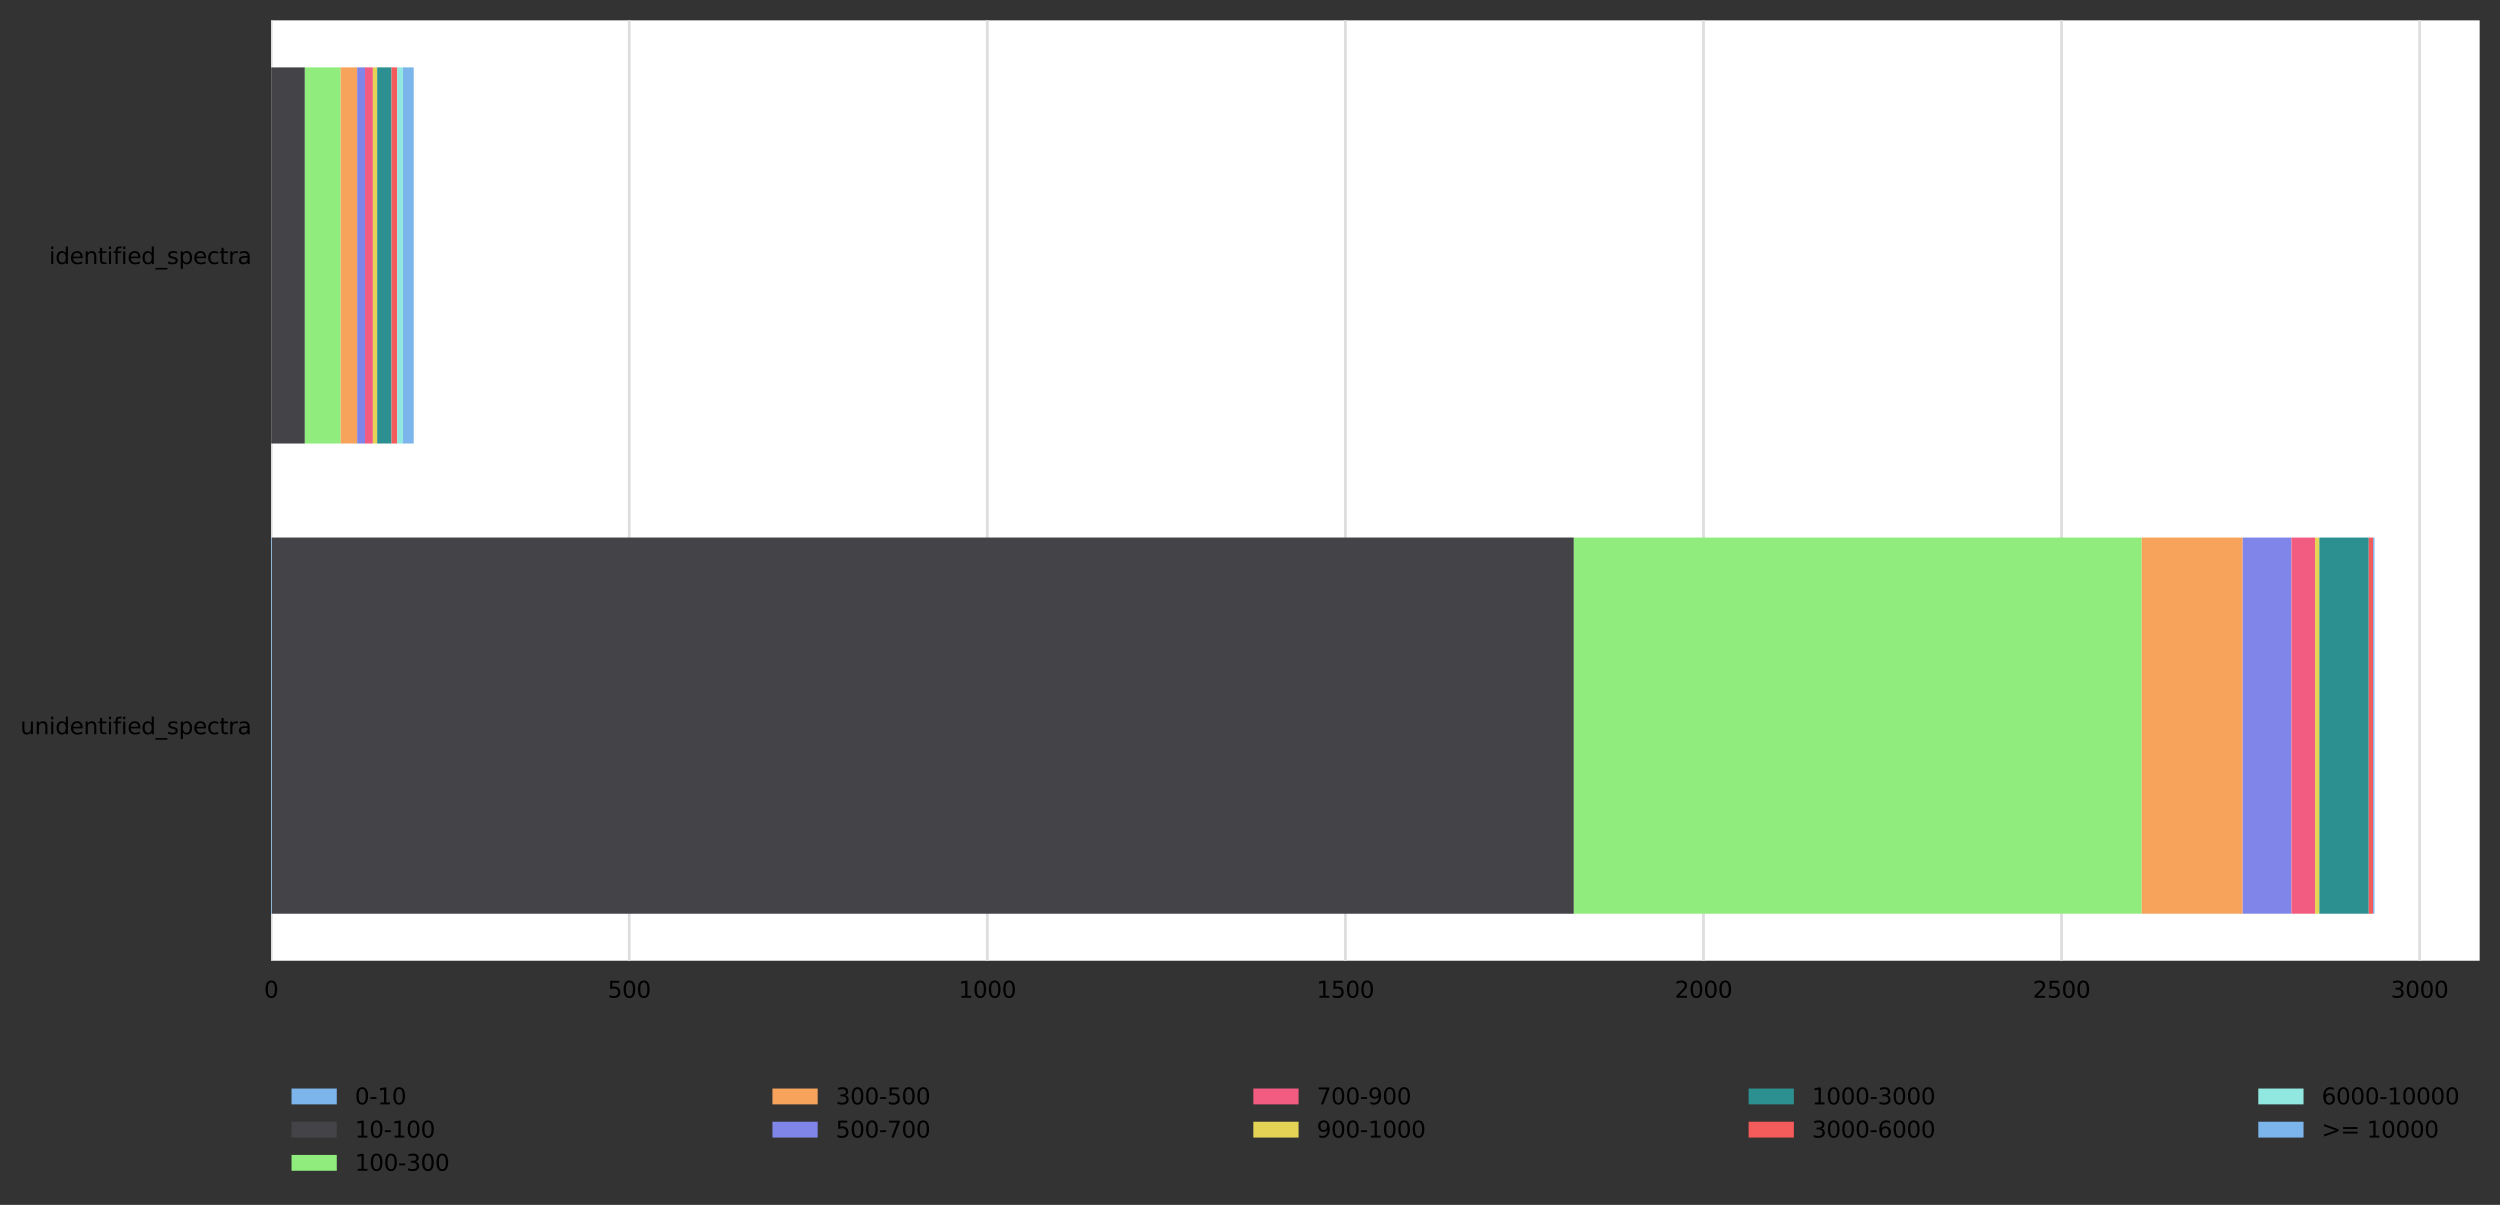<?xml version="1.0" encoding="utf-8" standalone="no"?>
<!DOCTYPE svg PUBLIC "-//W3C//DTD SVG 1.1//EN"
  "http://www.w3.org/Graphics/SVG/1.1/DTD/svg11.dtd">
<svg height="426.2pt" version="1.1" viewBox="0 0 884.327 426.2" width="884.327pt" xmlns="http://www.w3.org/2000/svg" xmlns:xlink="http://www.w3.org/1999/xlink">
 <rect x="0" y="0" width="884.327" height="426.2" fill="#333333" stroke="none"/>
 <defs>
  <style type="text/css">*{stroke-linecap:butt;stroke-linejoin:round;}</style>
 </defs>
 <g id="figure_1">
  <g id="axes_1">
   <g id="patch_1">
    <path d="M 95.927 339.84 
L 877.128 339.84 
L 877.128 7.2 
L 95.927 7.2 
z
" style="fill:#ffffff;"/>
   </g>
   <g id="matplotlib.axis_1">
    <g id="xtick_1">
     <g id="line2d_1">
      <path clip-path="url(#pff9273ce2e)" d="M 95.927 339.84 
L 95.927 7.2 
" style="fill:none;stroke:#dedede;stroke-linecap:square;"/>
     </g>
     <g id="text_1">
      <!-- 0 -->
      <g transform="translate(93.382 352.919)scale(0.08 -0.08)">
       <defs>
        <path d="M 2034 4250 
Q 1547 4250 1301 3770 
Q 1056 3291 1056 2328 
Q 1056 1369 1301 889 
Q 1547 409 2034 409 
Q 2525 409 2770 889 
Q 3016 1369 3016 2328 
Q 3016 3291 2770 3770 
Q 2525 4250 2034 4250 
z
M 2034 4750 
Q 2819 4750 3233 4129 
Q 3647 3509 3647 2328 
Q 3647 1150 3233 529 
Q 2819 -91 2034 -91 
Q 1250 -91 836 529 
Q 422 1150 422 2328 
Q 422 3509 836 4129 
Q 1250 4750 2034 4750 
z
" id="DejaVuSans-30" transform="scale(0.016)"/>
       </defs>
       <use xlink:href="#DejaVuSans-30"/>
      </g>
     </g>
    </g>
    <g id="xtick_2">
     <g id="line2d_2">
      <path clip-path="url(#pff9273ce2e)" d="M 222.587 339.84 
L 222.587 7.2 
" style="fill:none;stroke:#dedede;stroke-linecap:square;"/>
     </g>
     <g id="text_2">
      <!-- 500 -->
      <g transform="translate(214.952 352.919)scale(0.08 -0.08)">
       <defs>
        <path d="M 691 4666 
L 3169 4666 
L 3169 4134 
L 1269 4134 
L 1269 2991 
Q 1406 3038 1543 3061 
Q 1681 3084 1819 3084 
Q 2600 3084 3056 2656 
Q 3513 2228 3513 1497 
Q 3513 744 3044 326 
Q 2575 -91 1722 -91 
Q 1428 -91 1123 -41 
Q 819 9 494 109 
L 494 744 
Q 775 591 1075 516 
Q 1375 441 1709 441 
Q 2250 441 2565 725 
Q 2881 1009 2881 1497 
Q 2881 1984 2565 2268 
Q 2250 2553 1709 2553 
Q 1456 2553 1204 2497 
Q 953 2441 691 2322 
L 691 4666 
z
" id="DejaVuSans-35" transform="scale(0.016)"/>
       </defs>
       <use xlink:href="#DejaVuSans-35"/>
       <use x="63.623" xlink:href="#DejaVuSans-30"/>
       <use x="127.246" xlink:href="#DejaVuSans-30"/>
      </g>
     </g>
    </g>
    <g id="xtick_3">
     <g id="line2d_3">
      <path clip-path="url(#pff9273ce2e)" d="M 349.247 339.84 
L 349.247 7.2 
" style="fill:none;stroke:#dedede;stroke-linecap:square;"/>
     </g>
     <g id="text_3">
      <!-- 1000 -->
      <g transform="translate(339.067 352.919)scale(0.08 -0.08)">
       <defs>
        <path d="M 794 531 
L 1825 531 
L 1825 4091 
L 703 3866 
L 703 4441 
L 1819 4666 
L 2450 4666 
L 2450 531 
L 3481 531 
L 3481 0 
L 794 0 
L 794 531 
z
" id="DejaVuSans-31" transform="scale(0.016)"/>
       </defs>
       <use xlink:href="#DejaVuSans-31"/>
       <use x="63.623" xlink:href="#DejaVuSans-30"/>
       <use x="127.246" xlink:href="#DejaVuSans-30"/>
       <use x="190.869" xlink:href="#DejaVuSans-30"/>
      </g>
     </g>
    </g>
    <g id="xtick_4">
     <g id="line2d_4">
      <path clip-path="url(#pff9273ce2e)" d="M 475.907 339.84 
L 475.907 7.2 
" style="fill:none;stroke:#dedede;stroke-linecap:square;"/>
     </g>
     <g id="text_4">
      <!-- 1500 -->
      <g transform="translate(465.727 352.919)scale(0.08 -0.08)">
       <use xlink:href="#DejaVuSans-31"/>
       <use x="63.623" xlink:href="#DejaVuSans-35"/>
       <use x="127.246" xlink:href="#DejaVuSans-30"/>
       <use x="190.869" xlink:href="#DejaVuSans-30"/>
      </g>
     </g>
    </g>
    <g id="xtick_5">
     <g id="line2d_5">
      <path clip-path="url(#pff9273ce2e)" d="M 602.567 339.84 
L 602.567 7.2 
" style="fill:none;stroke:#dedede;stroke-linecap:square;"/>
     </g>
     <g id="text_5">
      <!-- 2000 -->
      <g transform="translate(592.387 352.919)scale(0.08 -0.08)">
       <defs>
        <path d="M 1228 531 
L 3431 531 
L 3431 0 
L 469 0 
L 469 531 
Q 828 903 1448 1529 
Q 2069 2156 2228 2338 
Q 2531 2678 2651 2914 
Q 2772 3150 2772 3378 
Q 2772 3750 2511 3984 
Q 2250 4219 1831 4219 
Q 1534 4219 1204 4116 
Q 875 4013 500 3803 
L 500 4441 
Q 881 4594 1212 4672 
Q 1544 4750 1819 4750 
Q 2544 4750 2975 4387 
Q 3406 4025 3406 3419 
Q 3406 3131 3298 2873 
Q 3191 2616 2906 2266 
Q 2828 2175 2409 1742 
Q 1991 1309 1228 531 
z
" id="DejaVuSans-32" transform="scale(0.016)"/>
       </defs>
       <use xlink:href="#DejaVuSans-32"/>
       <use x="63.623" xlink:href="#DejaVuSans-30"/>
       <use x="127.246" xlink:href="#DejaVuSans-30"/>
       <use x="190.869" xlink:href="#DejaVuSans-30"/>
      </g>
     </g>
    </g>
    <g id="xtick_6">
     <g id="line2d_6">
      <path clip-path="url(#pff9273ce2e)" d="M 729.227 339.84 
L 729.227 7.2 
" style="fill:none;stroke:#dedede;stroke-linecap:square;"/>
     </g>
     <g id="text_6">
      <!-- 2500 -->
      <g transform="translate(719.047 352.919)scale(0.08 -0.08)">
       <use xlink:href="#DejaVuSans-32"/>
       <use x="63.623" xlink:href="#DejaVuSans-35"/>
       <use x="127.246" xlink:href="#DejaVuSans-30"/>
       <use x="190.869" xlink:href="#DejaVuSans-30"/>
      </g>
     </g>
    </g>
    <g id="xtick_7">
     <g id="line2d_7">
      <path clip-path="url(#pff9273ce2e)" d="M 855.887 339.84 
L 855.887 7.2 
" style="fill:none;stroke:#dedede;stroke-linecap:square;"/>
     </g>
     <g id="text_7">
      <!-- 3000 -->
      <g transform="translate(845.707 352.919)scale(0.08 -0.08)">
       <defs>
        <path d="M 2597 2516 
Q 3050 2419 3304 2112 
Q 3559 1806 3559 1356 
Q 3559 666 3084 287 
Q 2609 -91 1734 -91 
Q 1441 -91 1130 -33 
Q 819 25 488 141 
L 488 750 
Q 750 597 1062 519 
Q 1375 441 1716 441 
Q 2309 441 2620 675 
Q 2931 909 2931 1356 
Q 2931 1769 2642 2001 
Q 2353 2234 1838 2234 
L 1294 2234 
L 1294 2753 
L 1863 2753 
Q 2328 2753 2575 2939 
Q 2822 3125 2822 3475 
Q 2822 3834 2567 4026 
Q 2313 4219 1838 4219 
Q 1578 4219 1281 4162 
Q 984 4106 628 3988 
L 628 4550 
Q 988 4650 1302 4700 
Q 1616 4750 1894 4750 
Q 2613 4750 3031 4423 
Q 3450 4097 3450 3541 
Q 3450 3153 3228 2886 
Q 3006 2619 2597 2516 
z
" id="DejaVuSans-33" transform="scale(0.016)"/>
       </defs>
       <use xlink:href="#DejaVuSans-33"/>
       <use x="63.623" xlink:href="#DejaVuSans-30"/>
       <use x="127.246" xlink:href="#DejaVuSans-30"/>
       <use x="190.869" xlink:href="#DejaVuSans-30"/>
      </g>
     </g>
    </g>
   </g>
   <g id="matplotlib.axis_2">
    <g id="ytick_1">
     <g id="text_8">
      <!-- identified_spectra -->
      <g transform="translate(17.34 93.399)scale(0.08 -0.08)">
       <defs>
        <path d="M 603 3500 
L 1178 3500 
L 1178 0 
L 603 0 
L 603 3500 
z
M 603 4863 
L 1178 4863 
L 1178 4134 
L 603 4134 
L 603 4863 
z
" id="DejaVuSans-69" transform="scale(0.016)"/>
        <path d="M 2906 2969 
L 2906 4863 
L 3481 4863 
L 3481 0 
L 2906 0 
L 2906 525 
Q 2725 213 2448 61 
Q 2172 -91 1784 -91 
Q 1150 -91 751 415 
Q 353 922 353 1747 
Q 353 2572 751 3078 
Q 1150 3584 1784 3584 
Q 2172 3584 2448 3432 
Q 2725 3281 2906 2969 
z
M 947 1747 
Q 947 1113 1208 752 
Q 1469 391 1925 391 
Q 2381 391 2643 752 
Q 2906 1113 2906 1747 
Q 2906 2381 2643 2742 
Q 2381 3103 1925 3103 
Q 1469 3103 1208 2742 
Q 947 2381 947 1747 
z
" id="DejaVuSans-64" transform="scale(0.016)"/>
        <path d="M 3597 1894 
L 3597 1613 
L 953 1613 
Q 991 1019 1311 708 
Q 1631 397 2203 397 
Q 2534 397 2845 478 
Q 3156 559 3463 722 
L 3463 178 
Q 3153 47 2828 -22 
Q 2503 -91 2169 -91 
Q 1331 -91 842 396 
Q 353 884 353 1716 
Q 353 2575 817 3079 
Q 1281 3584 2069 3584 
Q 2775 3584 3186 3129 
Q 3597 2675 3597 1894 
z
M 3022 2063 
Q 3016 2534 2758 2815 
Q 2500 3097 2075 3097 
Q 1594 3097 1305 2825 
Q 1016 2553 972 2059 
L 3022 2063 
z
" id="DejaVuSans-65" transform="scale(0.016)"/>
        <path d="M 3513 2113 
L 3513 0 
L 2938 0 
L 2938 2094 
Q 2938 2591 2744 2837 
Q 2550 3084 2163 3084 
Q 1697 3084 1428 2787 
Q 1159 2491 1159 1978 
L 1159 0 
L 581 0 
L 581 3500 
L 1159 3500 
L 1159 2956 
Q 1366 3272 1645 3428 
Q 1925 3584 2291 3584 
Q 2894 3584 3203 3211 
Q 3513 2838 3513 2113 
z
" id="DejaVuSans-6e" transform="scale(0.016)"/>
        <path d="M 1172 4494 
L 1172 3500 
L 2356 3500 
L 2356 3053 
L 1172 3053 
L 1172 1153 
Q 1172 725 1289 603 
Q 1406 481 1766 481 
L 2356 481 
L 2356 0 
L 1766 0 
Q 1100 0 847 248 
Q 594 497 594 1153 
L 594 3053 
L 172 3053 
L 172 3500 
L 594 3500 
L 594 4494 
L 1172 4494 
z
" id="DejaVuSans-74" transform="scale(0.016)"/>
        <path d="M 2375 4863 
L 2375 4384 
L 1825 4384 
Q 1516 4384 1395 4259 
Q 1275 4134 1275 3809 
L 1275 3500 
L 2222 3500 
L 2222 3053 
L 1275 3053 
L 1275 0 
L 697 0 
L 697 3053 
L 147 3053 
L 147 3500 
L 697 3500 
L 697 3744 
Q 697 4328 969 4595 
Q 1241 4863 1831 4863 
L 2375 4863 
z
" id="DejaVuSans-66" transform="scale(0.016)"/>
        <path d="M 3263 -1063 
L 3263 -1509 
L -63 -1509 
L -63 -1063 
L 3263 -1063 
z
" id="DejaVuSans-5f" transform="scale(0.016)"/>
        <path d="M 2834 3397 
L 2834 2853 
Q 2591 2978 2328 3040 
Q 2066 3103 1784 3103 
Q 1356 3103 1142 2972 
Q 928 2841 928 2578 
Q 928 2378 1081 2264 
Q 1234 2150 1697 2047 
L 1894 2003 
Q 2506 1872 2764 1633 
Q 3022 1394 3022 966 
Q 3022 478 2636 193 
Q 2250 -91 1575 -91 
Q 1294 -91 989 -36 
Q 684 19 347 128 
L 347 722 
Q 666 556 975 473 
Q 1284 391 1588 391 
Q 1994 391 2212 530 
Q 2431 669 2431 922 
Q 2431 1156 2273 1281 
Q 2116 1406 1581 1522 
L 1381 1569 
Q 847 1681 609 1914 
Q 372 2147 372 2553 
Q 372 3047 722 3315 
Q 1072 3584 1716 3584 
Q 2034 3584 2315 3537 
Q 2597 3491 2834 3397 
z
" id="DejaVuSans-73" transform="scale(0.016)"/>
        <path d="M 1159 525 
L 1159 -1331 
L 581 -1331 
L 581 3500 
L 1159 3500 
L 1159 2969 
Q 1341 3281 1617 3432 
Q 1894 3584 2278 3584 
Q 2916 3584 3314 3078 
Q 3713 2572 3713 1747 
Q 3713 922 3314 415 
Q 2916 -91 2278 -91 
Q 1894 -91 1617 61 
Q 1341 213 1159 525 
z
M 3116 1747 
Q 3116 2381 2855 2742 
Q 2594 3103 2138 3103 
Q 1681 3103 1420 2742 
Q 1159 2381 1159 1747 
Q 1159 1113 1420 752 
Q 1681 391 2138 391 
Q 2594 391 2855 752 
Q 3116 1113 3116 1747 
z
" id="DejaVuSans-70" transform="scale(0.016)"/>
        <path d="M 3122 3366 
L 3122 2828 
Q 2878 2963 2633 3030 
Q 2388 3097 2138 3097 
Q 1578 3097 1268 2742 
Q 959 2388 959 1747 
Q 959 1106 1268 751 
Q 1578 397 2138 397 
Q 2388 397 2633 464 
Q 2878 531 3122 666 
L 3122 134 
Q 2881 22 2623 -34 
Q 2366 -91 2075 -91 
Q 1284 -91 818 406 
Q 353 903 353 1747 
Q 353 2603 823 3093 
Q 1294 3584 2113 3584 
Q 2378 3584 2631 3529 
Q 2884 3475 3122 3366 
z
" id="DejaVuSans-63" transform="scale(0.016)"/>
        <path d="M 2631 2963 
Q 2534 3019 2420 3045 
Q 2306 3072 2169 3072 
Q 1681 3072 1420 2755 
Q 1159 2438 1159 1844 
L 1159 0 
L 581 0 
L 581 3500 
L 1159 3500 
L 1159 2956 
Q 1341 3275 1631 3429 
Q 1922 3584 2338 3584 
Q 2397 3584 2469 3576 
Q 2541 3569 2628 3553 
L 2631 2963 
z
" id="DejaVuSans-72" transform="scale(0.016)"/>
        <path d="M 2194 1759 
Q 1497 1759 1228 1600 
Q 959 1441 959 1056 
Q 959 750 1161 570 
Q 1363 391 1709 391 
Q 2188 391 2477 730 
Q 2766 1069 2766 1631 
L 2766 1759 
L 2194 1759 
z
M 3341 1997 
L 3341 0 
L 2766 0 
L 2766 531 
Q 2569 213 2275 61 
Q 1981 -91 1556 -91 
Q 1019 -91 701 211 
Q 384 513 384 1019 
Q 384 1609 779 1909 
Q 1175 2209 1959 2209 
L 2766 2209 
L 2766 2266 
Q 2766 2663 2505 2880 
Q 2244 3097 1772 3097 
Q 1472 3097 1187 3025 
Q 903 2953 641 2809 
L 641 3341 
Q 956 3463 1253 3523 
Q 1550 3584 1831 3584 
Q 2591 3584 2966 3190 
Q 3341 2797 3341 1997 
z
" id="DejaVuSans-61" transform="scale(0.016)"/>
       </defs>
       <use xlink:href="#DejaVuSans-69"/>
       <use x="27.783" xlink:href="#DejaVuSans-64"/>
       <use x="91.26" xlink:href="#DejaVuSans-65"/>
       <use x="152.783" xlink:href="#DejaVuSans-6e"/>
       <use x="216.162" xlink:href="#DejaVuSans-74"/>
       <use x="255.371" xlink:href="#DejaVuSans-69"/>
       <use x="283.154" xlink:href="#DejaVuSans-66"/>
       <use x="318.359" xlink:href="#DejaVuSans-69"/>
       <use x="346.143" xlink:href="#DejaVuSans-65"/>
       <use x="407.666" xlink:href="#DejaVuSans-64"/>
       <use x="471.143" xlink:href="#DejaVuSans-5f"/>
       <use x="521.143" xlink:href="#DejaVuSans-73"/>
       <use x="573.242" xlink:href="#DejaVuSans-70"/>
       <use x="636.719" xlink:href="#DejaVuSans-65"/>
       <use x="698.242" xlink:href="#DejaVuSans-63"/>
       <use x="753.223" xlink:href="#DejaVuSans-74"/>
       <use x="792.432" xlink:href="#DejaVuSans-72"/>
       <use x="833.545" xlink:href="#DejaVuSans-61"/>
      </g>
     </g>
    </g>
    <g id="ytick_2">
     <g id="text_9">
      <!-- unidentified_spectra -->
      <g transform="translate(7.2 259.719)scale(0.08 -0.08)">
       <defs>
        <path d="M 544 1381 
L 544 3500 
L 1119 3500 
L 1119 1403 
Q 1119 906 1312 657 
Q 1506 409 1894 409 
Q 2359 409 2629 706 
Q 2900 1003 2900 1516 
L 2900 3500 
L 3475 3500 
L 3475 0 
L 2900 0 
L 2900 538 
Q 2691 219 2414 64 
Q 2138 -91 1772 -91 
Q 1169 -91 856 284 
Q 544 659 544 1381 
z
M 1991 3584 
L 1991 3584 
z
" id="DejaVuSans-75" transform="scale(0.016)"/>
       </defs>
       <use xlink:href="#DejaVuSans-75"/>
       <use x="63.379" xlink:href="#DejaVuSans-6e"/>
       <use x="126.758" xlink:href="#DejaVuSans-69"/>
       <use x="154.541" xlink:href="#DejaVuSans-64"/>
       <use x="218.018" xlink:href="#DejaVuSans-65"/>
       <use x="279.541" xlink:href="#DejaVuSans-6e"/>
       <use x="342.92" xlink:href="#DejaVuSans-74"/>
       <use x="382.129" xlink:href="#DejaVuSans-69"/>
       <use x="409.912" xlink:href="#DejaVuSans-66"/>
       <use x="445.117" xlink:href="#DejaVuSans-69"/>
       <use x="472.9" xlink:href="#DejaVuSans-65"/>
       <use x="534.424" xlink:href="#DejaVuSans-64"/>
       <use x="597.9" xlink:href="#DejaVuSans-5f"/>
       <use x="647.9" xlink:href="#DejaVuSans-73"/>
       <use x="700" xlink:href="#DejaVuSans-70"/>
       <use x="763.477" xlink:href="#DejaVuSans-65"/>
       <use x="825" xlink:href="#DejaVuSans-63"/>
       <use x="879.98" xlink:href="#DejaVuSans-74"/>
       <use x="919.189" xlink:href="#DejaVuSans-72"/>
       <use x="960.303" xlink:href="#DejaVuSans-61"/>
      </g>
     </g>
    </g>
   </g>
   <g id="patch_2">
    <path clip-path="url(#pff9273ce2e)" d="M 95.927 23.832 
L 95.927 23.832 
L 95.927 156.888 
L 95.927 156.888 
z
" style="fill:#7cb5ec;"/>
   </g>
   <g id="patch_3">
    <path clip-path="url(#pff9273ce2e)" d="M 95.927 190.152 
L 96.181 190.152 
L 96.181 323.208 
L 95.927 323.208 
z
" style="fill:#7cb5ec;"/>
   </g>
   <g id="patch_4">
    <path clip-path="url(#pff9273ce2e)" d="M 95.927 23.832 
L 107.834 23.832 
L 107.834 156.888 
L 95.927 156.888 
z
" style="fill:#434348;"/>
   </g>
   <g id="patch_5">
    <path clip-path="url(#pff9273ce2e)" d="M 96.181 190.152 
L 556.716 190.152 
L 556.716 323.208 
L 96.181 323.208 
z
" style="fill:#434348;"/>
   </g>
   <g id="patch_6">
    <path clip-path="url(#pff9273ce2e)" d="M 107.834 23.832 
L 120.5 23.832 
L 120.5 156.888 
L 107.834 156.888 
z
" style="fill:#90ed7d;"/>
   </g>
   <g id="patch_7">
    <path clip-path="url(#pff9273ce2e)" d="M 556.716 190.152 
L 757.599 190.152 
L 757.599 323.208 
L 556.716 323.208 
z
" style="fill:#90ed7d;"/>
   </g>
   <g id="patch_8">
    <path clip-path="url(#pff9273ce2e)" d="M 120.5 23.832 
L 126.326 23.832 
L 126.326 156.888 
L 120.5 156.888 
z
" style="fill:#f7a35c;"/>
   </g>
   <g id="patch_9">
    <path clip-path="url(#pff9273ce2e)" d="M 757.599 190.152 
L 793.317 190.152 
L 793.317 323.208 
L 757.599 323.208 
z
" style="fill:#f7a35c;"/>
   </g>
   <g id="patch_10">
    <path clip-path="url(#pff9273ce2e)" d="M 126.326 23.832 
L 129.112 23.832 
L 129.112 156.888 
L 126.326 156.888 
z
" style="fill:#8085e9;"/>
   </g>
   <g id="patch_11">
    <path clip-path="url(#pff9273ce2e)" d="M 793.317 190.152 
L 810.542 190.152 
L 810.542 323.208 
L 793.317 323.208 
z
" style="fill:#8085e9;"/>
   </g>
   <g id="patch_12">
    <path clip-path="url(#pff9273ce2e)" d="M 129.112 23.832 
L 131.899 23.832 
L 131.899 156.888 
L 129.112 156.888 
z
" style="fill:#f15c80;"/>
   </g>
   <g id="patch_13">
    <path clip-path="url(#pff9273ce2e)" d="M 810.542 190.152 
L 818.902 190.152 
L 818.902 323.208 
L 810.542 323.208 
z
" style="fill:#f15c80;"/>
   </g>
   <g id="patch_14">
    <path clip-path="url(#pff9273ce2e)" d="M 131.899 23.832 
L 133.419 23.832 
L 133.419 156.888 
L 131.899 156.888 
z
" style="fill:#e4d354;"/>
   </g>
   <g id="patch_15">
    <path clip-path="url(#pff9273ce2e)" d="M 818.902 190.152 
L 820.422 190.152 
L 820.422 323.208 
L 818.902 323.208 
z
" style="fill:#e4d354;"/>
   </g>
   <g id="patch_16">
    <path clip-path="url(#pff9273ce2e)" d="M 133.419 23.832 
L 138.485 23.832 
L 138.485 156.888 
L 133.419 156.888 
z
" style="fill:#2b908f;"/>
   </g>
   <g id="patch_17">
    <path clip-path="url(#pff9273ce2e)" d="M 820.422 190.152 
L 837.901 190.152 
L 837.901 323.208 
L 820.422 323.208 
z
" style="fill:#2b908f;"/>
   </g>
   <g id="patch_18">
    <path clip-path="url(#pff9273ce2e)" d="M 138.485 23.832 
L 140.512 23.832 
L 140.512 156.888 
L 138.485 156.888 
z
" style="fill:#f45b5b;"/>
   </g>
   <g id="patch_19">
    <path clip-path="url(#pff9273ce2e)" d="M 837.901 190.152 
L 839.421 190.152 
L 839.421 323.208 
L 837.901 323.208 
z
" style="fill:#f45b5b;"/>
   </g>
   <g id="patch_20">
    <path clip-path="url(#pff9273ce2e)" d="M 140.512 23.832 
L 142.538 23.832 
L 142.538 156.888 
L 140.512 156.888 
z
" style="fill:#91e8e1;"/>
   </g>
   <g id="patch_21">
    <path clip-path="url(#pff9273ce2e)" d="M 839.421 190.152 
L 839.421 190.152 
L 839.421 323.208 
L 839.421 323.208 
z
" style="fill:#91e8e1;"/>
   </g>
   <g id="patch_22">
    <path clip-path="url(#pff9273ce2e)" d="M 142.538 23.832 
L 146.338 23.832 
L 146.338 156.888 
L 142.538 156.888 
z
" style="fill:#7cb5ec;"/>
   </g>
   <g id="patch_23">
    <path clip-path="url(#pff9273ce2e)" d="M 839.421 190.152 
L 839.928 190.152 
L 839.928 323.208 
L 839.421 323.208 
z
" style="fill:#7cb5ec;"/>
   </g>
   <g id="text_10">
    <!-- Peak Intensity Distribution -->
    <g transform="translate(380.961 -20.52)scale(0.16 -0.16)">
     <defs>
      <path d="M 1259 4147 
L 1259 2394 
L 2053 2394 
Q 2494 2394 2734 2622 
Q 2975 2850 2975 3272 
Q 2975 3691 2734 3919 
Q 2494 4147 2053 4147 
L 1259 4147 
z
M 628 4666 
L 2053 4666 
Q 2838 4666 3239 4311 
Q 3641 3956 3641 3272 
Q 3641 2581 3239 2228 
Q 2838 1875 2053 1875 
L 1259 1875 
L 1259 0 
L 628 0 
L 628 4666 
z
" id="DejaVuSans-50" transform="scale(0.016)"/>
      <path d="M 581 4863 
L 1159 4863 
L 1159 1991 
L 2875 3500 
L 3609 3500 
L 1753 1863 
L 3688 0 
L 2938 0 
L 1159 1709 
L 1159 0 
L 581 0 
L 581 4863 
z
" id="DejaVuSans-6b" transform="scale(0.016)"/>
      <path id="DejaVuSans-20" transform="scale(0.016)"/>
      <path d="M 628 4666 
L 1259 4666 
L 1259 0 
L 628 0 
L 628 4666 
z
" id="DejaVuSans-49" transform="scale(0.016)"/>
      <path d="M 2059 -325 
Q 1816 -950 1584 -1140 
Q 1353 -1331 966 -1331 
L 506 -1331 
L 506 -850 
L 844 -850 
Q 1081 -850 1212 -737 
Q 1344 -625 1503 -206 
L 1606 56 
L 191 3500 
L 800 3500 
L 1894 763 
L 2988 3500 
L 3597 3500 
L 2059 -325 
z
" id="DejaVuSans-79" transform="scale(0.016)"/>
      <path d="M 1259 4147 
L 1259 519 
L 2022 519 
Q 2988 519 3436 956 
Q 3884 1394 3884 2338 
Q 3884 3275 3436 3711 
Q 2988 4147 2022 4147 
L 1259 4147 
z
M 628 4666 
L 1925 4666 
Q 3281 4666 3915 4102 
Q 4550 3538 4550 2338 
Q 4550 1131 3912 565 
Q 3275 0 1925 0 
L 628 0 
L 628 4666 
z
" id="DejaVuSans-44" transform="scale(0.016)"/>
      <path d="M 3116 1747 
Q 3116 2381 2855 2742 
Q 2594 3103 2138 3103 
Q 1681 3103 1420 2742 
Q 1159 2381 1159 1747 
Q 1159 1113 1420 752 
Q 1681 391 2138 391 
Q 2594 391 2855 752 
Q 3116 1113 3116 1747 
z
M 1159 2969 
Q 1341 3281 1617 3432 
Q 1894 3584 2278 3584 
Q 2916 3584 3314 3078 
Q 3713 2572 3713 1747 
Q 3713 922 3314 415 
Q 2916 -91 2278 -91 
Q 1894 -91 1617 61 
Q 1341 213 1159 525 
L 1159 0 
L 581 0 
L 581 4863 
L 1159 4863 
L 1159 2969 
z
" id="DejaVuSans-62" transform="scale(0.016)"/>
      <path d="M 1959 3097 
Q 1497 3097 1228 2736 
Q 959 2375 959 1747 
Q 959 1119 1226 758 
Q 1494 397 1959 397 
Q 2419 397 2687 759 
Q 2956 1122 2956 1747 
Q 2956 2369 2687 2733 
Q 2419 3097 1959 3097 
z
M 1959 3584 
Q 2709 3584 3137 3096 
Q 3566 2609 3566 1747 
Q 3566 888 3137 398 
Q 2709 -91 1959 -91 
Q 1206 -91 779 398 
Q 353 888 353 1747 
Q 353 2609 779 3096 
Q 1206 3584 1959 3584 
z
" id="DejaVuSans-6f" transform="scale(0.016)"/>
     </defs>
     <use xlink:href="#DejaVuSans-50"/>
     <use x="56.678" xlink:href="#DejaVuSans-65"/>
     <use x="118.201" xlink:href="#DejaVuSans-61"/>
     <use x="179.48" xlink:href="#DejaVuSans-6b"/>
     <use x="237.391" xlink:href="#DejaVuSans-20"/>
     <use x="269.178" xlink:href="#DejaVuSans-49"/>
     <use x="298.67" xlink:href="#DejaVuSans-6e"/>
     <use x="362.049" xlink:href="#DejaVuSans-74"/>
     <use x="401.258" xlink:href="#DejaVuSans-65"/>
     <use x="462.781" xlink:href="#DejaVuSans-6e"/>
     <use x="526.16" xlink:href="#DejaVuSans-73"/>
     <use x="578.26" xlink:href="#DejaVuSans-69"/>
     <use x="606.043" xlink:href="#DejaVuSans-74"/>
     <use x="645.252" xlink:href="#DejaVuSans-79"/>
     <use x="704.432" xlink:href="#DejaVuSans-20"/>
     <use x="736.219" xlink:href="#DejaVuSans-44"/>
     <use x="813.221" xlink:href="#DejaVuSans-69"/>
     <use x="841.004" xlink:href="#DejaVuSans-73"/>
     <use x="893.104" xlink:href="#DejaVuSans-74"/>
     <use x="932.312" xlink:href="#DejaVuSans-72"/>
     <use x="973.426" xlink:href="#DejaVuSans-69"/>
     <use x="1001.209" xlink:href="#DejaVuSans-62"/>
     <use x="1064.686" xlink:href="#DejaVuSans-75"/>
     <use x="1128.064" xlink:href="#DejaVuSans-74"/>
     <use x="1167.273" xlink:href="#DejaVuSans-69"/>
     <use x="1195.057" xlink:href="#DejaVuSans-6f"/>
     <use x="1256.238" xlink:href="#DejaVuSans-6e"/>
    </g>
   </g>
   <g id="legend_1">
    <g id="patch_24">
     <path d="M 103.127 390.651 
L 119.127 390.651 
L 119.127 385.051 
L 103.127 385.051 
z
" style="fill:#7cb5ec;"/>
    </g>
    <g id="text_11">
     <!-- 0-10 -->
     <g transform="translate(125.528 390.651)scale(0.08 -0.08)">
      <defs>
       <path d="M 313 2009 
L 1997 2009 
L 1997 1497 
L 313 1497 
L 313 2009 
z
" id="DejaVuSans-2d" transform="scale(0.016)"/>
      </defs>
      <use xlink:href="#DejaVuSans-30"/>
      <use x="63.623" xlink:href="#DejaVuSans-2d"/>
      <use x="99.707" xlink:href="#DejaVuSans-31"/>
      <use x="163.33" xlink:href="#DejaVuSans-30"/>
     </g>
    </g>
    <g id="patch_25">
     <path d="M 103.127 402.394 
L 119.127 402.394 
L 119.127 396.794 
L 103.127 396.794 
z
" style="fill:#434348;"/>
    </g>
    <g id="text_12">
     <!-- 10-100 -->
     <g transform="translate(125.528 402.394)scale(0.08 -0.08)">
      <use xlink:href="#DejaVuSans-31"/>
      <use x="63.623" xlink:href="#DejaVuSans-30"/>
      <use x="127.246" xlink:href="#DejaVuSans-2d"/>
      <use x="163.33" xlink:href="#DejaVuSans-31"/>
      <use x="226.953" xlink:href="#DejaVuSans-30"/>
      <use x="290.576" xlink:href="#DejaVuSans-30"/>
     </g>
    </g>
    <g id="patch_26">
     <path d="M 103.127 414.136 
L 119.127 414.136 
L 119.127 408.536 
L 103.127 408.536 
z
" style="fill:#90ed7d;"/>
    </g>
    <g id="text_13">
     <!-- 100-300 -->
     <g transform="translate(125.528 414.136)scale(0.08 -0.08)">
      <use xlink:href="#DejaVuSans-31"/>
      <use x="63.623" xlink:href="#DejaVuSans-30"/>
      <use x="127.246" xlink:href="#DejaVuSans-30"/>
      <use x="190.869" xlink:href="#DejaVuSans-2d"/>
      <use x="226.953" xlink:href="#DejaVuSans-33"/>
      <use x="290.576" xlink:href="#DejaVuSans-30"/>
      <use x="354.199" xlink:href="#DejaVuSans-30"/>
     </g>
    </g>
    <g id="patch_27">
     <path d="M 273.236 390.651 
L 289.236 390.651 
L 289.236 385.051 
L 273.236 385.051 
z
" style="fill:#f7a35c;"/>
    </g>
    <g id="text_14">
     <!-- 300-500 -->
     <g transform="translate(295.636 390.651)scale(0.08 -0.08)">
      <use xlink:href="#DejaVuSans-33"/>
      <use x="63.623" xlink:href="#DejaVuSans-30"/>
      <use x="127.246" xlink:href="#DejaVuSans-30"/>
      <use x="190.869" xlink:href="#DejaVuSans-2d"/>
      <use x="226.953" xlink:href="#DejaVuSans-35"/>
      <use x="290.576" xlink:href="#DejaVuSans-30"/>
      <use x="354.199" xlink:href="#DejaVuSans-30"/>
     </g>
    </g>
    <g id="patch_28">
     <path d="M 273.236 402.394 
L 289.236 402.394 
L 289.236 396.794 
L 273.236 396.794 
z
" style="fill:#8085e9;"/>
    </g>
    <g id="text_15">
     <!-- 500-700 -->
     <g transform="translate(295.636 402.394)scale(0.08 -0.08)">
      <defs>
       <path d="M 525 4666 
L 3525 4666 
L 3525 4397 
L 1831 0 
L 1172 0 
L 2766 4134 
L 525 4134 
L 525 4666 
z
" id="DejaVuSans-37" transform="scale(0.016)"/>
      </defs>
      <use xlink:href="#DejaVuSans-35"/>
      <use x="63.623" xlink:href="#DejaVuSans-30"/>
      <use x="127.246" xlink:href="#DejaVuSans-30"/>
      <use x="190.869" xlink:href="#DejaVuSans-2d"/>
      <use x="226.953" xlink:href="#DejaVuSans-37"/>
      <use x="290.576" xlink:href="#DejaVuSans-30"/>
      <use x="354.199" xlink:href="#DejaVuSans-30"/>
     </g>
    </g>
    <g id="patch_29">
     <path d="M 443.344 390.651 
L 459.344 390.651 
L 459.344 385.051 
L 443.344 385.051 
z
" style="fill:#f15c80;"/>
    </g>
    <g id="text_16">
     <!-- 700-900 -->
     <g transform="translate(465.744 390.651)scale(0.08 -0.08)">
      <defs>
       <path d="M 703 97 
L 703 672 
Q 941 559 1184 500 
Q 1428 441 1663 441 
Q 2288 441 2617 861 
Q 2947 1281 2994 2138 
Q 2813 1869 2534 1725 
Q 2256 1581 1919 1581 
Q 1219 1581 811 2004 
Q 403 2428 403 3163 
Q 403 3881 828 4315 
Q 1253 4750 1959 4750 
Q 2769 4750 3195 4129 
Q 3622 3509 3622 2328 
Q 3622 1225 3098 567 
Q 2575 -91 1691 -91 
Q 1453 -91 1209 -44 
Q 966 3 703 97 
z
M 1959 2075 
Q 2384 2075 2632 2365 
Q 2881 2656 2881 3163 
Q 2881 3666 2632 3958 
Q 2384 4250 1959 4250 
Q 1534 4250 1286 3958 
Q 1038 3666 1038 3163 
Q 1038 2656 1286 2365 
Q 1534 2075 1959 2075 
z
" id="DejaVuSans-39" transform="scale(0.016)"/>
      </defs>
      <use xlink:href="#DejaVuSans-37"/>
      <use x="63.623" xlink:href="#DejaVuSans-30"/>
      <use x="127.246" xlink:href="#DejaVuSans-30"/>
      <use x="190.869" xlink:href="#DejaVuSans-2d"/>
      <use x="226.953" xlink:href="#DejaVuSans-39"/>
      <use x="290.576" xlink:href="#DejaVuSans-30"/>
      <use x="354.199" xlink:href="#DejaVuSans-30"/>
     </g>
    </g>
    <g id="patch_30">
     <path d="M 443.344 402.394 
L 459.344 402.394 
L 459.344 396.794 
L 443.344 396.794 
z
" style="fill:#e4d354;"/>
    </g>
    <g id="text_17">
     <!-- 900-1000 -->
     <g transform="translate(465.744 402.394)scale(0.08 -0.08)">
      <use xlink:href="#DejaVuSans-39"/>
      <use x="63.623" xlink:href="#DejaVuSans-30"/>
      <use x="127.246" xlink:href="#DejaVuSans-30"/>
      <use x="190.869" xlink:href="#DejaVuSans-2d"/>
      <use x="226.953" xlink:href="#DejaVuSans-31"/>
      <use x="290.576" xlink:href="#DejaVuSans-30"/>
      <use x="354.199" xlink:href="#DejaVuSans-30"/>
      <use x="417.822" xlink:href="#DejaVuSans-30"/>
     </g>
    </g>
    <g id="patch_31">
     <path d="M 618.543 390.651 
L 634.543 390.651 
L 634.543 385.051 
L 618.543 385.051 
z
" style="fill:#2b908f;"/>
    </g>
    <g id="text_18">
     <!-- 1000-3000 -->
     <g transform="translate(640.943 390.651)scale(0.08 -0.08)">
      <use xlink:href="#DejaVuSans-31"/>
      <use x="63.623" xlink:href="#DejaVuSans-30"/>
      <use x="127.246" xlink:href="#DejaVuSans-30"/>
      <use x="190.869" xlink:href="#DejaVuSans-30"/>
      <use x="254.492" xlink:href="#DejaVuSans-2d"/>
      <use x="290.576" xlink:href="#DejaVuSans-33"/>
      <use x="354.199" xlink:href="#DejaVuSans-30"/>
      <use x="417.822" xlink:href="#DejaVuSans-30"/>
      <use x="481.445" xlink:href="#DejaVuSans-30"/>
     </g>
    </g>
    <g id="patch_32">
     <path d="M 618.543 402.394 
L 634.543 402.394 
L 634.543 396.794 
L 618.543 396.794 
z
" style="fill:#f45b5b;"/>
    </g>
    <g id="text_19">
     <!-- 3000-6000 -->
     <g transform="translate(640.943 402.394)scale(0.08 -0.08)">
      <defs>
       <path d="M 2113 2584 
Q 1688 2584 1439 2293 
Q 1191 2003 1191 1497 
Q 1191 994 1439 701 
Q 1688 409 2113 409 
Q 2538 409 2786 701 
Q 3034 994 3034 1497 
Q 3034 2003 2786 2293 
Q 2538 2584 2113 2584 
z
M 3366 4563 
L 3366 3988 
Q 3128 4100 2886 4159 
Q 2644 4219 2406 4219 
Q 1781 4219 1451 3797 
Q 1122 3375 1075 2522 
Q 1259 2794 1537 2939 
Q 1816 3084 2150 3084 
Q 2853 3084 3261 2657 
Q 3669 2231 3669 1497 
Q 3669 778 3244 343 
Q 2819 -91 2113 -91 
Q 1303 -91 875 529 
Q 447 1150 447 2328 
Q 447 3434 972 4092 
Q 1497 4750 2381 4750 
Q 2619 4750 2861 4703 
Q 3103 4656 3366 4563 
z
" id="DejaVuSans-36" transform="scale(0.016)"/>
      </defs>
      <use xlink:href="#DejaVuSans-33"/>
      <use x="63.623" xlink:href="#DejaVuSans-30"/>
      <use x="127.246" xlink:href="#DejaVuSans-30"/>
      <use x="190.869" xlink:href="#DejaVuSans-30"/>
      <use x="254.492" xlink:href="#DejaVuSans-2d"/>
      <use x="290.576" xlink:href="#DejaVuSans-36"/>
      <use x="354.199" xlink:href="#DejaVuSans-30"/>
      <use x="417.822" xlink:href="#DejaVuSans-30"/>
      <use x="481.445" xlink:href="#DejaVuSans-30"/>
     </g>
    </g>
    <g id="patch_33">
     <path d="M 798.831 390.651 
L 814.831 390.651 
L 814.831 385.051 
L 798.831 385.051 
z
" style="fill:#91e8e1;"/>
    </g>
    <g id="text_20">
     <!-- 6000-10000 -->
     <g transform="translate(821.231 390.651)scale(0.08 -0.08)">
      <use xlink:href="#DejaVuSans-36"/>
      <use x="63.623" xlink:href="#DejaVuSans-30"/>
      <use x="127.246" xlink:href="#DejaVuSans-30"/>
      <use x="190.869" xlink:href="#DejaVuSans-30"/>
      <use x="254.492" xlink:href="#DejaVuSans-2d"/>
      <use x="290.576" xlink:href="#DejaVuSans-31"/>
      <use x="354.199" xlink:href="#DejaVuSans-30"/>
      <use x="417.822" xlink:href="#DejaVuSans-30"/>
      <use x="481.445" xlink:href="#DejaVuSans-30"/>
      <use x="545.068" xlink:href="#DejaVuSans-30"/>
     </g>
    </g>
    <g id="patch_34">
     <path d="M 798.831 402.394 
L 814.831 402.394 
L 814.831 396.794 
L 798.831 396.794 
z
" style="fill:#7cb5ec;"/>
    </g>
    <g id="text_21">
     <!-- &gt;= 10000 -->
     <g transform="translate(821.231 402.394)scale(0.08 -0.08)">
      <defs>
       <path d="M 678 3150 
L 678 3719 
L 4684 2266 
L 4684 1747 
L 678 294 
L 678 863 
L 3897 2003 
L 678 3150 
z
" id="DejaVuSans-3e" transform="scale(0.016)"/>
       <path d="M 678 2906 
L 4684 2906 
L 4684 2381 
L 678 2381 
L 678 2906 
z
M 678 1631 
L 4684 1631 
L 4684 1100 
L 678 1100 
L 678 1631 
z
" id="DejaVuSans-3d" transform="scale(0.016)"/>
      </defs>
      <use xlink:href="#DejaVuSans-3e"/>
      <use x="83.789" xlink:href="#DejaVuSans-3d"/>
      <use x="167.578" xlink:href="#DejaVuSans-20"/>
      <use x="199.365" xlink:href="#DejaVuSans-31"/>
      <use x="262.988" xlink:href="#DejaVuSans-30"/>
      <use x="326.611" xlink:href="#DejaVuSans-30"/>
      <use x="390.234" xlink:href="#DejaVuSans-30"/>
      <use x="453.857" xlink:href="#DejaVuSans-30"/>
     </g>
    </g>
   </g>
  </g>
 </g>
 <defs>
  <clipPath id="pff9273ce2e">
   <rect height="332.64" width="781.2" x="95.927" y="7.2"/>
  </clipPath>
 </defs>
</svg>
